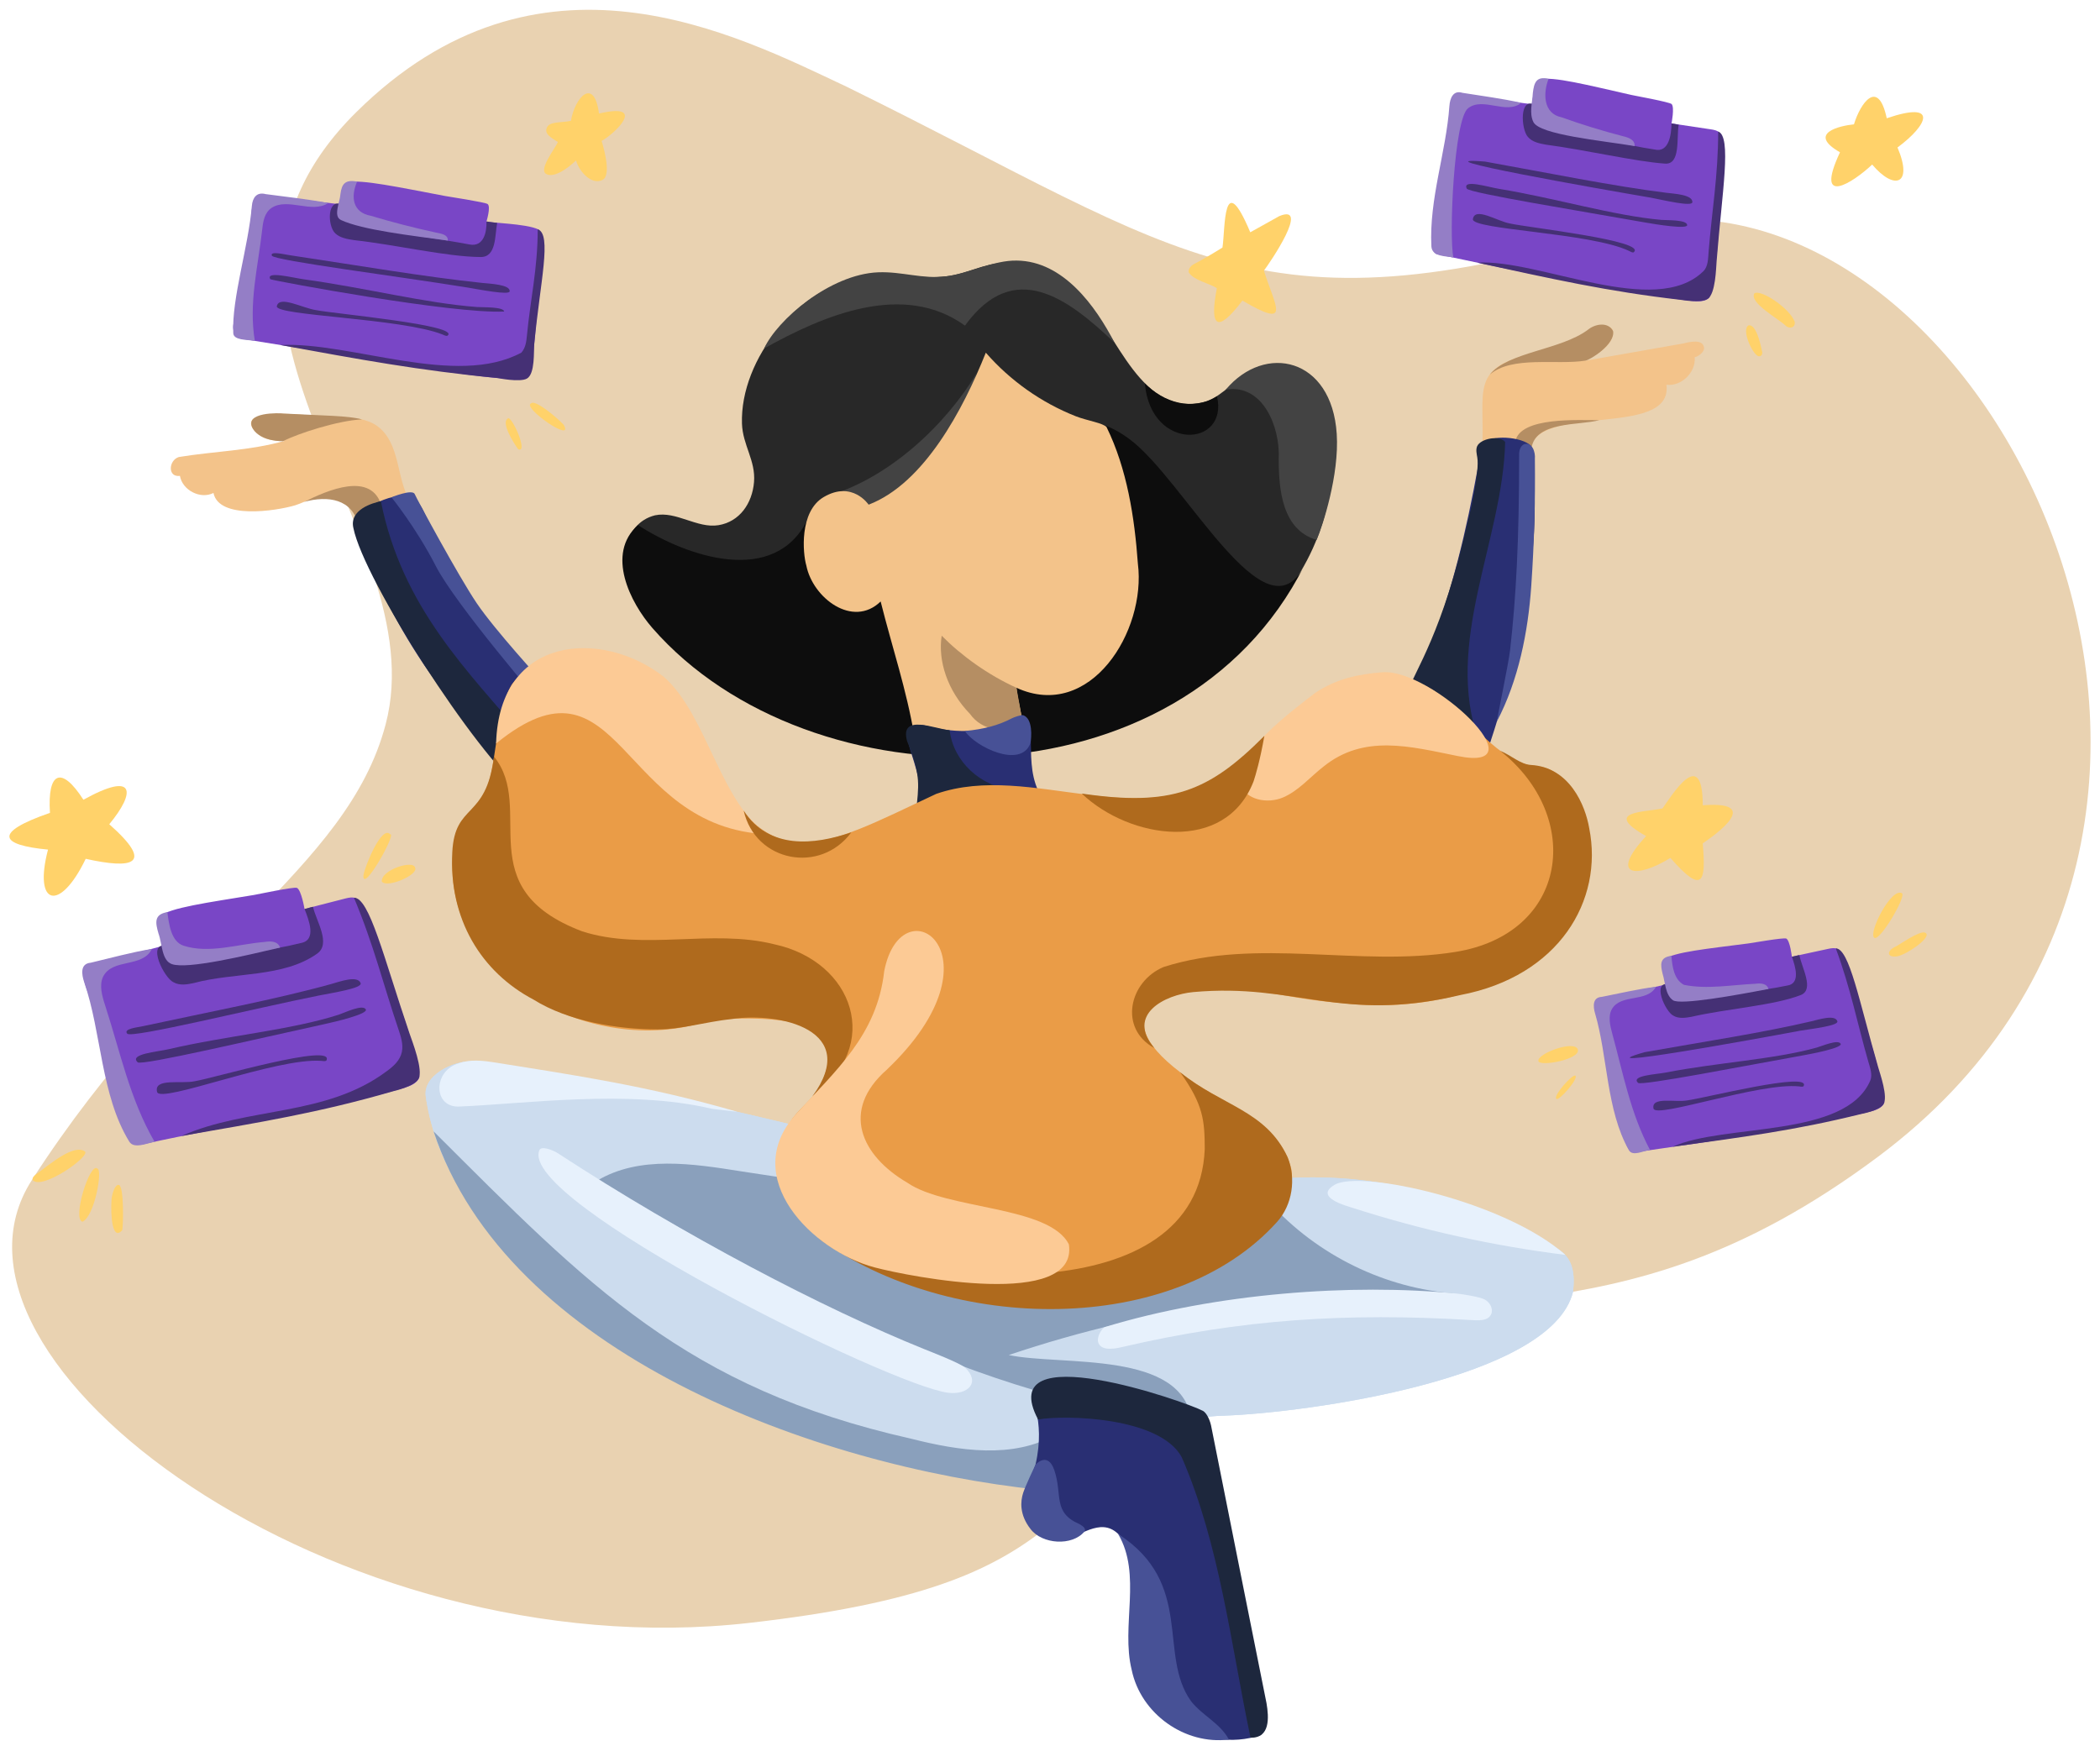 <svg width="184" height="153" viewBox="0 0 184 153" fill="none" xmlns="http://www.w3.org/2000/svg">
<g id="Illustration_HDBW_231221_02_passgenaue_Vorschlaege_RZ">
<path id="Vector" d="M74.177 7.599C104.45 22.474 110.225 29.916 143.972 19.499C174.216 14.724 203.285 72.424 164.582 101.35C140.499 119.35 126.797 110.029 108.635 120.475C90.472 130.921 95.561 138.828 65.655 142.226C29.344 146.351 -7.398 119.243 2.786 103.43C16.011 82.898 30.403 76.332 33.791 63.475C38.237 46.599 13.412 27.474 31.197 9.849C47.189 -5.999 64.381 2.99 74.177 7.599Z" fill="#E9D2B1"/>
<path id="Vector_2" d="M115.803 34.211C115.022 32.078 111.917 31.542 109.847 32.426C108.324 33.076 107.274 34.593 105.724 35.173C99.962 36.811 97.924 29.163 94.743 25.902C93.04 24.23 90.341 22.972 87.969 23.038C86.158 23.089 84.721 24.014 82.919 24.214C80.487 24.484 78.013 24.009 75.587 24.328C70.02 25.059 64.828 31.449 65.011 37.127C65.073 39.017 66.222 40.358 66.067 42.242C65.912 44.127 64.795 45.726 62.95 46.026C61.08 46.329 59.251 44.768 57.397 45.159C54.523 45.868 54.129 49.693 55.445 51.909C63.09 64.785 83.808 63.369 96.652 61.192C109.884 59.252 119.887 47.467 115.803 34.211Z" fill="#282828"/>
<path id="Vector_3" d="M70.752 45.546C67.852 51.395 60.212 48.812 55.897 46.015C53.06 48.55 55.229 52.824 57.164 55.04C70.963 70.838 103.485 71.001 114.27 49.582C110.892 56.29 103.773 42.028 98.951 38.472C95.282 35.807 93.948 37.316 92.209 41.051C88.385 47.548 76.213 52.956 70.752 45.546Z" fill="#0D0D0D"/>
<path id="Vector_4" d="M106.632 34.731C107.679 39.191 100.841 39.625 100.311 33.609C101.953 35.24 104.435 36.077 106.632 34.731Z" fill="#0D0D0D"/>
<path id="Vector_5" d="M97.655 30.039C93.543 26.121 88.848 22.609 84.55 28.537C79.147 24.635 72.154 27.635 66.951 30.541C68.081 28.049 72.713 24.033 76.945 23.864C79.025 23.782 80.854 24.481 82.919 24.215C84.918 23.959 87.082 22.792 89.096 22.836C93.162 22.881 96.001 26.827 97.655 30.039Z" fill="#434343"/>
<path id="Vector_6" d="M75.937 44.743C80.965 43.847 83.997 37.374 85.592 32.677C82.894 37.179 77.862 42.031 72.166 43.569C73.239 43.378 75.38 43.71 75.937 44.743Z" fill="#434343"/>
<path id="Vector_7" d="M117.124 38.034C116.696 31.337 110.841 30.046 107.402 34.145C110.673 33.61 112.178 37.446 112.04 40.221C112.041 42.902 112.338 46.437 115.364 47.316C115.897 46.061 117.353 41.62 117.124 38.034Z" fill="#434343"/>
<path id="Vector_8" d="M31.612 45.654C31.181 44.407 29.823 43.691 28.52 43.616C27.217 43.541 27.101 43.87 25.863 44.284C24.139 44.793 19.185 45.538 18.704 43.202C17.566 43.778 15.986 42.974 15.764 41.705C14.671 41.849 14.764 40.345 15.664 40.053C18.732 39.546 21.917 39.501 24.947 38.632C24.275 38.669 23.453 38.589 22.878 38.236C22.303 37.883 21.69 37.208 22.16 36.721C23.605 35.778 27.904 36.608 29.833 36.533C30.962 36.594 32.158 36.686 33.076 37.354C35.107 38.874 34.703 41.904 35.924 43.931C34.374 44.215 32.86 44.701 31.612 45.654Z" fill="#F3C38A"/>
<path id="Vector_9" d="M134.015 39.676C134.2 35.126 146.602 38.548 146.014 33.718C147.317 33.887 148.606 32.63 148.489 31.306C148.834 31.238 149.332 30.839 149.312 30.488C149.218 29.688 148.089 29.946 147.471 30.103C144.602 30.608 141.733 31.114 138.865 31.619C139.792 31.231 141.651 30.056 141.279 28.882C140.984 28.402 140.26 28.661 139.779 28.947C138.305 29.82 136.702 30.469 135.039 30.865C128.446 32.044 130.213 34.258 129.848 39.541C131.169 39.559 132.49 39.576 134.015 39.676Z" fill="#F3C38A"/>
<path id="Vector_10" d="M140.127 36.821C138.379 36.836 133.156 36.492 132.768 38.705C133.274 38.806 133.758 39.016 134.18 39.316C134.509 36.877 138.386 37.306 140.127 36.821Z" fill="#B58E63"/>
<path id="Vector_11" d="M33.452 44.406C32.594 41.231 28.673 42.977 26.646 43.985C28.727 43.404 30.91 43.728 31.398 46.042C32.138 45.585 32.877 45.129 33.452 44.406Z" fill="#B58E63"/>
<path id="Vector_12" d="M31.719 36.756C30.495 36.423 28.466 36.433 24.806 36.239C24.587 36.197 21.249 36.057 22.179 37.604C22.893 38.714 24.796 38.669 24.796 38.669C26.081 37.988 29.697 36.834 31.719 36.756Z" fill="#B58E63"/>
<path id="Vector_13" d="M138.906 31.605C136.412 32.009 132.463 31.148 130.529 32.834C132.169 30.818 136.72 30.693 139.126 28.902C139.753 28.38 140.905 28.173 141.337 29.014C141.54 30.185 139.288 31.564 138.906 31.605Z" fill="#B58E63"/>
<path id="Vector_14" d="M86.376 30.908C88.518 33.364 91.247 35.292 94.263 36.481C95.225 36.859 96.676 37.077 96.957 37.43C98.75 41.091 99.408 45.33 99.699 49.388C100.456 55.314 95.521 63.232 89.059 60.274C89.179 61.41 89.51 62.439 89.63 63.575C86.609 64.214 83.168 64.445 80.122 64.542C79.425 60.407 78.191 56.817 77.161 52.711C74.727 55.08 71.211 52.403 70.65 49.561C70.335 48.493 70.024 44.832 72.166 43.565C74.678 42.079 76.109 44.228 76.109 44.228C80.971 42.365 84.395 35.877 86.376 30.908Z" fill="#F3C38A"/>
<path id="Vector_15" d="M89.061 60.276C86.56 59.135 84.258 57.481 82.51 55.712C82.167 57.914 83.016 60.532 84.978 62.553C86.092 64.107 87.958 64.201 89.639 63.574C89.47 62.571 89.24 61.234 89.061 60.276Z" fill="#B58E63"/>
<path id="Vector_16" d="M90.983 69.332C89.506 66.229 91.445 62.226 88.69 63.337C86.37 64.174 83.802 64.292 81.417 63.671C80.904 63.537 80.312 63.383 79.883 63.698C78.489 64.729 81.669 68.015 80.388 72.434" fill="#292F73"/>
<path id="Vector_17" d="M90.277 65.144C89.447 67.386 85.459 65.461 84.539 64.062C86.216 63.909 87.497 63.563 88.678 62.942C88.836 62.859 89.464 62.635 89.637 62.676C90.516 62.953 90.39 64.661 90.277 65.144Z" fill="#475196"/>
<path id="Vector_18" d="M130.422 65.531C133.194 57.17 135.337 47.815 134.128 39.054C133.346 38.282 130.604 38.026 129.849 38.929C128.927 44.316 127.777 49.868 125.895 55.124C125.134 57.513 124.298 60.021 122.443 61.687C124.665 62.983 126.886 64.279 130.422 65.531Z" fill="#292F73"/>
<path id="Vector_19" d="M129.585 64.992C126.458 56.295 131.686 47.372 131.879 38.729C131.398 38.123 129.74 38.426 129.429 39.099C129.296 39.408 129.383 39.762 129.439 40.094C129.636 41.255 128.899 44.622 128.594 45.759C124.288 64.986 118.616 59.602 129.585 64.992Z" fill="#1D273D"/>
<path id="Vector_20" d="M132.315 56.956C132.839 52.295 133.106 47.409 133.106 39.809C133.106 39.463 133.231 39.059 133.548 38.929C134.257 38.718 134.54 39.63 134.485 40.203C134.529 43.924 134.423 47.648 134.167 51.361C133.889 55.41 133.038 59.638 131.158 63.223C131.211 62.745 132.185 58.112 132.315 56.956Z" fill="#475196"/>
<path id="Vector_21" d="M88.678 69.211C85.968 68.927 83.535 66.787 83.208 63.993C81.991 63.91 78.795 62.477 79.477 64.947C80.751 68.06 80.475 68.848 80.268 71.189C82.682 69.481 86.126 70.397 88.678 69.211Z" fill="#1D273D"/>
<path id="Vector_22" d="M48.402 60.597C43.704 56.323 39.898 51.05 37.305 45.22C37.025 44.588 36.706 43.895 36.08 43.615C34.318 42.826 30.669 45.17 31.065 45.905C34.033 54.73 39.114 62.211 46.035 68.362C46.434 65.714 47.149 63.115 48.402 60.597Z" fill="#292F73"/>
<g id="Group">
<path id="Vector_23" d="M108.58 103.861C116.632 102.046 127.032 103.992 134.12 108.263C135.968 109.377 138.294 109.34 137.824 113.217C135.938 120.897 114.37 123.8 107.379 124.059C105.479 124.117 103.207 124.307 102.301 125.998C101.834 126.869 101.864 127.97 101.293 128.776C100.537 129.843 99.05 130.012 97.752 130.012C75.451 130.226 40.104 116.145 37.306 96.081C37.053 94.266 39.648 92.936 41.457 93.015C47.33 93.269 68.172 98.254 69.927 98.703C90.437 103.953 87.062 108.712 108.58 103.861Z" fill="#C9DEF1"/>
<path id="Vector_24" d="M108.58 103.861C116.632 102.046 127.032 103.992 134.12 108.263C135.968 109.377 138.294 109.34 137.824 113.217C135.938 120.897 114.37 123.8 107.379 124.059C105.479 124.117 103.207 124.307 102.301 125.998C101.834 126.869 101.864 127.97 101.293 128.776C100.537 129.843 99.05 130.012 97.752 130.012C75.451 130.226 40.104 116.145 37.306 96.081C37.053 94.266 39.648 92.936 41.457 93.015C47.33 93.269 68.172 98.254 69.927 98.703C90.437 103.953 87.062 108.712 108.58 103.861Z" fill="#CCDCEE"/>
</g>
<path id="Vector_25" d="M111.197 105.341C115.391 110.013 121.415 112.954 127.639 113.366C114.375 112.662 100.984 114.5 88.384 118.752C93.013 119.73 103.756 118.275 104.411 124.609C85.483 122.672 68.545 112.918 52.346 103.454C56.053 101.256 60.696 101.98 64.941 102.653C80.177 105.069 95.653 105.937 111.197 105.341Z" fill="#8AA0BC"/>
<path id="Vector_26" d="M91.114 130.567C71.337 128.501 44.408 118.563 37.988 99.146C51.572 112.704 60.077 121.634 79.836 126.085C84.045 127.151 88.747 127.877 92.522 125.713C92.659 127.435 92.28 129.196 91.114 130.567Z" fill="#8AA0BC"/>
<path id="Vector_27" d="M46.094 64.833C40.99 58.83 35.225 53.241 33.373 43.927C32.699 44.06 30.569 44.649 30.967 46.289C31.899 50.854 41.599 65.952 45.909 69.458L47.514 67.021" fill="#1D273D"/>
<path id="Vector_28" d="M47.452 61.738C47.452 61.738 39.918 52.988 38.189 49.613C36.46 46.238 34.299 43.581 34.299 43.581C34.299 43.581 36.132 42.827 36.337 43.3C36.542 43.773 40.165 50.488 41.771 52.863C43.376 55.238 47.452 59.675 47.452 59.675V61.738Z" fill="#475196"/>
<path id="Vector_29" d="M134.679 67.157C131.765 66.986 129.309 63.737 127.148 61.752C123.425 58.005 117.124 58.381 113.604 62.287C112.095 63.982 109.477 65.977 107.675 67.348C100.216 73.363 90.337 66.689 82.032 69.573C71.732 74.39 67.037 77.618 61.552 64.962C59.148 58.071 49.849 53.536 44.846 59.978C43.292 62.604 43.647 67.337 42.269 70.061C41.589 71.405 40.556 71.6 39.996 73C37.283 84.526 50.583 92.468 60.986 89.777C63.432 89.029 68.038 89.128 70.499 89.826C72.96 90.525 73.024 92.451 72.021 94.831C71.487 96.097 70.269 96.913 69.447 98.009C64.332 106.587 76.162 111.94 82.92 113.269C91.741 115.306 98.659 114.488 106.712 110.312C109.859 108.68 113.731 105.971 113.141 102.443C112.031 97.92 106.592 96.682 103.402 93.966C96.509 88.695 102.206 86.551 107.825 86.642C112.094 86.961 113.371 87.579 117.639 87.912C125.815 88.851 136.353 86.273 138.757 77.288C139.809 73.089 138.055 67.355 134.679 67.157Z" fill="#EA9C47"/>
<path id="Vector_30" d="M110.469 152.056C105.409 153.772 99.623 150.026 99.043 144.656C98.565 141.506 100.096 137.98 98.485 135.042C96.973 132.828 95.332 134.194 93.453 134.911C91.719 135.369 89.753 133.917 89.655 132.106C89.584 130.798 90.326 129.607 90.729 128.362C92.631 120.119 84.195 120.695 103.932 123.205C105.111 123.355 105.825 123.958 105.901 125.21C107.433 133.047 109.227 140.846 110.759 148.683C110.995 149.894 111.183 151.303 110.469 152.056Z" fill="#292F73"/>
<path id="Vector_31" d="M95.017 134.22C95.173 133.97 94.938 133.777 94.584 133.57C92.198 132.542 93.127 131.003 92.368 128.812C91.785 127.163 90.728 128.36 90.728 128.36C90.728 128.36 89.857 130.187 89.649 130.828C89.42 131.536 89.292 132.723 90.296 134.001C91.315 135.346 93.95 135.513 95.017 134.22Z" fill="#475196"/>
<path id="Vector_32" d="M107.677 152.448C106.897 151.003 105.387 150.38 104.366 149.098C101.417 145.015 104.698 138.78 97.971 134.436C100.069 137.997 98.204 142.487 99.155 146.331C99.951 150.207 103.824 152.935 107.677 152.448Z" fill="#475196"/>
<path id="Vector_33" d="M110.97 149.26C110.577 147.273 107.529 132.094 106.108 124.906C106.063 124.681 105.809 123.869 105.396 123.643C103.988 122.874 86.976 116.893 90.955 124.398C93.382 123.98 101.622 124.179 103.54 127.7C106.883 135.377 107.844 144.106 109.57 152.286C111.296 152.333 111.187 150.522 110.97 149.26Z" fill="#1D273D"/>
<path id="Vector_34" d="M127.636 113.364C128.136 113.415 129.646 113.646 130.089 113.885C130.532 114.124 130.854 114.677 130.664 115.148C130.401 115.802 129.505 115.721 128.808 115.68C117.987 115.039 108.796 115.607 98.317 118.053C97.531 118.236 96.426 118.393 96.214 117.606C96.105 117.202 96.446 116.532 96.792 116.303C106.526 113.332 118.422 112.456 127.636 113.364Z" fill="#E7F1FC"/>
<path id="Vector_35" d="M80.911 118.205C81.582 118.477 83.967 119.393 84.541 119.837C85.939 121.135 84.83 122.273 83.074 122.057C78.019 121.437 45.344 105.283 47.259 100.799C47.436 100.384 48.474 100.802 48.887 101.072C59.977 108.311 72.135 114.656 80.911 118.205Z" fill="#E7F1FC"/>
<path id="Vector_36" d="M62.339 97.162C55.037 95.443 45.893 96.75 40.226 96.975C38.056 97.061 37.938 94.183 39.839 93.319C40.767 92.899 41.771 92.862 43.13 93.078C50.541 94.254 56.904 95.198 64.6 97.433C63.455 97.293 62.6 97.216 62.339 97.162Z" fill="#E7F1FC"/>
<path id="Vector_37" d="M137.153 109.974C130.857 109.19 124.632 107.816 118.585 105.875C117.978 105.68 115.071 104.915 116.95 103.824C119.225 102.504 131.877 105.275 137.153 109.974Z" fill="#E7F1FC"/>
<path id="Vector_38" d="M127.742 66.261C123.573 65.422 119.506 64.302 115.939 67.2C114.773 68.115 113.779 69.304 112.421 69.886C111.063 70.469 109.131 70.116 108.665 68.699C107.839 66.208 113.424 62.129 115.256 60.71C117.062 59.504 118.981 59.077 121.138 58.913C125.415 58.588 135.124 67.747 127.742 66.261Z" fill="#FCCA95"/>
<path id="Vector_39" d="M67.373 73.12C54.148 72.634 54.459 56.225 43.467 65.158C43.727 55.657 52.753 55.088 58.162 59.314C61.981 62.656 63.2 70.697 67.373 73.12Z" fill="#FCCA95"/>
<path id="Vector_40" d="M103.403 93.967C105.455 96.829 105.549 98.228 105.559 100.696C104.968 115.09 80.696 112.644 71.721 108.523C83.34 116.913 102.871 117.131 111.9 107.08C113.24 105.588 113.574 103.302 112.829 101.432C110.913 97.292 107.053 96.93 103.403 93.967Z" fill="#AF6A1D"/>
<path id="Vector_41" d="M71.181 96.084C77.374 91.693 74.837 84.246 67.814 82.748C62.335 81.383 56.438 83.356 51.016 81.623C40.999 77.828 46.976 70.875 43.283 66.305C42.576 71.906 39.861 70.302 39.629 74.671C39.316 80.57 42.175 85.194 46.76 87.609C49.765 89.495 54.096 90.213 57.633 90.213C59.697 90.213 61.675 89.579 64.147 89.296C68.347 88.683 75.43 90.268 71.181 96.084Z" fill="#AF6A1D"/>
<path id="Vector_42" d="M131.441 65.797C138.745 71.56 137.456 81.835 127.501 83.428C119.08 84.776 110.158 82.128 101.955 84.744C98.939 86.008 97.99 90.125 101.145 91.85C98.644 88.914 102.071 87.168 104.557 86.943C113.574 86.13 117.485 89.683 127.959 87.202C136.599 85.556 140.508 78.915 139.247 72.584C138.909 70.596 137.537 67.228 134.121 67.037C133.229 66.987 132.386 66.178 131.441 65.797Z" fill="#AF6A1D"/>
<path id="Vector_43" d="M109.843 68.458C107.384 74.858 98.981 73.543 94.779 69.544C102.632 70.705 105.929 69.369 110.783 64.488C110.401 66.661 110.011 67.944 109.843 68.458Z" fill="#AF6A1D"/>
<path id="Vector_44" d="M74.593 72.945C71.866 76.633 66.182 75.54 65.16 71.039C67.398 74.478 71.317 74.054 74.593 72.945Z" fill="#AF6A1D"/>
<path id="Vector_45" d="M77.7 93.744C73.629 97.327 75.453 101.276 79.492 103.645C82.94 106.036 91.942 105.643 93.654 109.054C94.493 114.766 79.758 111.905 76.616 111.067C71.166 109.614 64.74 103.194 69.728 97.662C73.176 93.849 76.843 90.752 77.472 85.122C78.999 77.207 88.269 83.687 77.7 93.744Z" fill="#FCCA95"/>
<path id="Vector_46" d="M146.457 10.818C146.457 10.818 148.508 11.129 149.868 11.33C150.157 11.373 150.468 11.426 150.675 11.636C150.941 11.905 150.944 12.332 150.929 12.712C150.551 17.114 150.86 21.823 149.785 26.064C149.432 26.442 148.846 26.434 148.334 26.39C140.786 25.446 133.265 23.829 125.839 22.259C125.337 21.906 125.43 21.142 125.57 20.539C126.408 16.929 126.91 13.239 127.067 9.534C127.036 8.764 127.454 8.045 128.272 8.309C130.343 8.654 134.222 9.131 134.222 9.131C134.222 9.131 134.48 7.101 134.929 6.971C136.01 6.658 139.138 7.463 142.945 8.322C143.178 8.374 146.304 8.944 146.468 9.12C146.738 9.412 146.457 10.818 146.457 10.818Z" fill="#7946C6"/>
<path id="Vector_47" d="M146.455 10.815C146.712 10.866 146.828 10.879 147.086 10.93C146.876 12.069 147.278 14.436 145.886 14.339C143.275 14.159 138.906 13.128 135.43 12.674C134.863 12.571 134.249 12.443 133.875 12C133.277 11.371 133.084 8.407 134.525 9.209C134.019 10.667 135.8 11.429 136.985 11.487C139.699 11.883 142.254 12.705 144.967 13.102C146.243 13.419 146.448 11.756 146.455 10.815Z" fill="#453075"/>
<path id="Vector_48" d="M145.999 16.895C146.658 16.978 148.321 17.052 148.284 17.722C148.261 18.135 145.845 17.557 144.643 17.323C140.263 16.58 123.654 13.655 130.115 14.16C135.645 15.151 141.251 16.301 145.999 16.895Z" fill="#453075"/>
<path id="Vector_49" d="M145.576 19.271C146.052 19.314 147.77 19.237 147.831 19.717C147.881 20.114 145.16 19.68 144.048 19.481C138.731 18.533 128.705 16.911 128.518 16.53C128.097 15.676 130.389 16.393 131.32 16.546C136.32 17.366 141.339 18.898 145.576 19.271Z" fill="#453075"/>
<path id="Vector_50" d="M142.727 21.985C142.854 22.045 142.978 22.136 143.118 22.124C144.522 21.11 133.719 19.923 132.298 19.585C131.199 19.397 129.234 18.088 129.052 19.201C128.9 20.138 139.351 20.384 142.727 21.985Z" fill="#453075"/>
<path id="Vector_51" d="M133.3 9.014C131.959 10.087 129.962 8.453 128.629 9.489C127.393 10.443 126.944 20.723 127.346 22.567C126.708 22.435 125.462 22.52 125.416 21.583C125.21 17.422 126.708 13.342 126.994 9.298C127.042 8.621 127.321 7.876 128.135 8.134C129.884 8.418 131.58 8.625 133.3 9.014Z" fill="#947EC6"/>
<path id="Vector_52" d="M135.685 6.909C135.189 8.178 135.216 9.958 136.823 10.279C138.595 10.914 140.395 11.468 142.216 11.94C142.656 12.042 143.267 12.243 143.224 12.8C140.251 12.311 134.91 11.807 134.356 10.698C133.97 9.926 134.267 8.958 134.307 8.138C134.412 7.252 134.606 6.657 135.685 6.909Z" fill="#947EC6"/>
<path id="Vector_53" d="M150.546 11.526C150.546 15.414 149.984 18.549 149.707 22.067C149.66 22.664 149.669 23.358 149.244 23.773C144.998 27.927 134.881 22.687 129.43 23.016C135.887 24.422 140.853 25.548 147.302 26.282C147.302 26.282 149.052 26.587 149.635 26.189C150.315 25.723 150.358 23.535 150.41 22.875C150.891 16.765 151.747 11.975 150.546 11.526Z" fill="#453075"/>
<path id="Vector_54" d="M26.683 79.665C26.683 79.665 28.874 79.09 30.271 78.739C30.569 78.665 30.892 78.592 31.184 78.728C31.559 78.902 31.753 79.353 31.907 79.761C33.507 84.583 35.89 89.396 36.756 94.362C36.585 94.908 36.018 95.143 35.506 95.308C28.045 97.488 20.291 98.577 12.704 100.238C11.666 100.585 11.156 99.526 11.013 98.559C8.192 82.478 3.04 85.957 14.249 82.902C14.249 82.902 13.592 80.648 13.966 80.323C14.867 79.543 18.233 79.098 22.275 78.428C22.523 78.387 25.782 77.693 26.018 77.812C26.408 78.008 26.683 79.665 26.683 79.665Z" fill="#7946C6"/>
<path id="Vector_55" d="M26.685 79.662C26.955 79.61 27.153 79.521 27.423 79.469C27.709 80.728 29.026 82.694 27.789 83.574C24.816 85.689 20.537 85.187 16.994 86.148C16.403 86.275 15.755 86.394 15.198 86.08C14.407 85.728 12.8 82.605 14.581 82.858C14.71 84.533 16.709 84.713 17.96 84.247C20.746 83.542 23.569 83.351 26.354 82.646C27.78 82.396 27.049 80.607 26.685 79.662Z" fill="#453075"/>
<path id="Vector_56" d="M29.032 86.234C29.702 86.048 31.334 85.437 31.598 86.161C31.76 86.608 29.179 86.998 27.919 87.249C22.329 88.363 11.526 91.027 11.149 90.59C10.775 90.156 12.03 90.039 12.541 89.928C18.3 88.682 24.202 87.575 29.032 86.234Z" fill="#453075"/>
<path id="Vector_57" d="M29.685 88.923C30.162 88.769 31.779 87.976 32.052 88.459C32.276 88.858 29.467 89.527 28.309 89.778C22.775 90.98 12.413 93.422 12.063 93.097C11.278 92.368 13.802 92.176 14.765 91.951C19.937 90.745 25.445 90.285 29.685 88.923Z" fill="#453075"/>
<path id="Vector_58" d="M28.153 92.97C28.302 92.981 28.461 93.026 28.59 92.955C29.475 91.302 18.616 94.515 17.056 94.756C15.916 95.014 13.444 94.443 13.765 95.697C14.035 96.751 24.194 92.676 28.153 92.97Z" fill="#453075"/>
<path id="Vector_59" d="M13.311 83.158C12.499 84.849 9.852 83.948 9.032 85.597C8.677 86.345 8.944 87.287 9.215 88.12C10.539 92.196 11.371 96.318 13.545 100.064C12.873 100.189 11.737 100.715 11.327 100.049C8.824 95.975 8.902 90.472 7.375 86.073C7.146 85.387 7.007 84.451 7.953 84.369C9.761 83.943 11.484 83.459 13.311 83.158Z" fill="#947EC6"/>
<path id="Vector_60" d="M14.664 79.937C14.801 80.991 14.992 82.526 16.087 82.879C18.329 83.603 20.856 82.733 23.185 82.55C23.679 82.467 24.345 82.457 24.537 83.043C21.469 83.759 16.453 84.957 15.074 84.497C14.154 84.19 14.214 82.691 13.886 81.809C13.624 80.9 13.459 80.129 14.664 79.937Z" fill="#947EC6"/>
<path id="Vector_61" d="M31.011 78.671C32.742 82.784 33.599 86.335 34.9 90.171C35.121 90.821 35.345 91.515 35.215 92.168C35.065 92.924 34.477 93.448 33.893 93.87C28.565 97.867 21.729 96.981 15.895 99.553C22.73 98.363 27.938 97.526 34.465 95.628C34.465 95.628 36.284 95.225 36.667 94.561C37.113 93.787 36.115 91.256 35.871 90.537C33.611 83.873 32.365 78.648 31.011 78.671Z" fill="#453075"/>
<path id="Vector_62" d="M42.625 19.405C42.604 19.53 46.145 19.572 47.197 20.119C47.479 20.358 47.482 20.737 47.467 21.075C47.296 24.709 47.015 28.34 46.623 31.962C46.647 33.032 45.67 33.376 44.713 33.223C41.736 33.006 38.795 32.532 35.86 32.058C31.066 31.284 26.271 30.511 21.476 29.737C20.511 29.707 20.251 28.864 20.557 28.026C24.215 15.733 18.143 16.627 29.738 17.894C29.738 17.894 30.011 16.092 30.488 15.976C31.636 15.698 34.955 16.413 38.994 17.175C39.242 17.222 42.559 17.728 42.732 17.885C43.02 18.143 42.625 19.405 42.625 19.405Z" fill="#7946C6"/>
<path id="Vector_63" d="M42.625 19.407C42.898 19.453 43.289 19.491 43.562 19.537C43.35 20.616 43.51 22.534 42.118 22.525C39.131 22.506 34.713 21.449 31.023 21.045C30.421 20.954 29.77 20.84 29.373 20.447C28.669 19.791 28.639 17.221 30.063 17.968C29.54 19.388 31.661 19.76 32.74 19.99C35.38 20.553 38.292 20.887 41.143 21.426C42.37 21.657 42.657 20.361 42.625 19.407Z" fill="#453075"/>
<path id="Vector_64" d="M42.236 24.793C42.934 24.866 44.699 24.932 44.66 25.527C44.636 25.894 42.072 25.381 40.796 25.173C35.137 24.251 23.999 22.833 23.819 22.406C23.64 21.984 24.858 22.285 25.38 22.364C31.248 23.243 37.197 24.265 42.236 24.793Z" fill="#453075"/>
<path id="Vector_65" d="M41.786 26.905C42.292 26.942 44.115 26.874 44.179 27.301C39.672 27.532 24.105 24.63 23.685 24.471C23.238 23.711 25.671 24.349 26.659 24.484C31.965 25.212 37.29 26.574 41.786 26.905Z" fill="#453075"/>
<path id="Vector_66" d="M38.765 29.311C38.9 29.365 39.031 29.445 39.179 29.435C40.596 28.509 29.198 27.487 27.698 27.179C26.531 27.013 24.447 25.85 24.254 26.839C24.092 27.671 35.182 27.889 38.765 29.311Z" fill="#453075"/>
<path id="Vector_67" d="M28.759 17.792C27.336 18.744 25.216 17.294 23.802 18.214C23.177 18.637 23.056 19.388 22.981 20.063C22.615 23.364 21.771 26.547 22.328 29.875C21.651 29.758 20.469 29.836 20.439 29.199C20.296 26.13 21.765 21.634 22.068 18.044C22.127 17.336 22.486 16.8 23.278 17.011C25.134 17.262 26.934 17.446 28.759 17.792Z" fill="#947EC6"/>
<path id="Vector_68" d="M31.29 15.919C30.711 17.232 30.884 18.627 32.498 18.912C34.378 19.476 36.289 19.968 38.222 20.387C38.643 20.478 39.27 20.55 39.239 21.084C36.073 20.644 31.767 20.162 29.88 19.284C29.165 18.951 29.782 17.742 29.828 17.01C29.942 16.108 30.25 15.718 31.29 15.919Z" fill="#947EC6"/>
<path id="Vector_69" d="M47.114 20.098C47.114 23.551 46.465 26.265 46.171 29.389C46.121 29.919 46.058 30.48 45.68 30.905C39.946 33.987 30.791 29.939 24.561 30.235C31.413 31.485 36.775 32.481 43.618 33.133C43.618 33.133 45.554 33.531 46.172 33.176C46.894 32.763 46.755 30.757 46.81 30.172C47.32 24.745 48.388 20.497 47.114 20.098Z" fill="#453075"/>
<path id="Vector_70" d="M157.002 83.847C157.002 83.847 158.952 83.415 160.194 83.153C160.459 83.097 160.746 83.044 160.995 83.168C161.316 83.326 161.463 83.715 161.579 84.066C162.741 88.21 164.595 92.384 165.106 96.623C164.929 97.083 164.42 97.269 163.963 97.396C157.123 99.01 150.074 100.002 143.139 101.004C142.586 100.846 142.408 100.118 142.325 99.523C141.828 95.954 141.014 92.423 139.896 88.992C139.622 88.317 139.701 87.517 140.522 87.479C142.428 87.114 145.94 86.278 145.94 86.278C145.94 86.278 145.475 84.342 145.82 84.075C146.647 83.435 149.621 83.144 153.199 82.679C153.418 82.65 156.31 82.145 156.511 82.252C156.843 82.429 157.002 83.847 157.002 83.847Z" fill="#7946C6"/>
<path id="Vector_71" d="M157.004 83.845C157.243 83.808 157.421 83.738 157.661 83.7C157.855 84.791 159.003 86.726 157.778 87.204C155.417 88.126 151.34 88.388 148.185 89.113C147.66 89.206 147.087 89.29 146.614 89.008C145.919 88.671 144.696 85.975 146.232 86.249C146.272 87.707 148.039 87.873 149.126 87.52C151.604 86.993 154.089 86.904 156.566 86.376C157.806 86.221 157.293 84.678 157.004 83.845Z" fill="#453075"/>
<path id="Vector_72" d="M158.736 89.497C159.333 89.356 160.794 88.879 160.989 89.502C161.109 89.887 158.827 90.152 157.71 90.332C153.694 91.087 138.287 93.877 144.093 92.211C149.204 91.301 154.435 90.512 158.736 89.497Z" fill="#453075"/>
<path id="Vector_73" d="M159.179 91.807C159.605 91.689 161.062 91.055 161.277 91.474C161.454 91.82 158.957 92.315 157.93 92.499C153.018 93.377 143.811 95.185 143.521 94.899C142.868 94.258 145.09 94.161 145.946 93.995C150.541 93.103 155.394 92.856 159.179 91.807Z" fill="#453075"/>
<path id="Vector_74" d="M157.63 95.208C157.76 95.221 157.897 95.263 158.014 95.207C158.842 93.822 149.198 96.276 147.812 96.438C146.799 96.628 144.659 96.077 144.879 97.153C145.064 98.057 154.173 94.854 157.63 95.208Z" fill="#453075"/>
<path id="Vector_75" d="M145.104 86.472C144.308 87.891 142.032 87.055 141.231 88.437C140.883 89.065 141.07 89.874 141.266 90.59C142.226 94.095 142.848 97.525 144.568 100.772C143.973 100.86 143.043 101.373 142.716 100.792C140.728 97.263 140.875 92.583 139.754 88.799C139.579 88.191 139.531 87.402 140.346 87.363C141.952 87.048 143.487 86.681 145.104 86.472Z" fill="#947EC6"/>
<path id="Vector_76" d="M146.449 83.767C146.517 84.671 146.668 85.859 147.551 86.309C149.575 86.721 151.739 86.309 153.791 86.215C154.218 86.159 154.808 86.158 154.952 86.669C152.224 87.198 147.223 88.107 146.583 87.66C145.904 87.184 145.918 86.1 145.675 85.34C145.48 84.533 145.404 83.895 146.449 83.767Z" fill="#947EC6"/>
<path id="Vector_77" d="M160.849 83.111C162.164 86.657 162.739 89.702 163.689 93.002C163.85 93.562 164.093 94.187 163.867 94.711C161.676 99.778 151.078 98.438 146.545 100.499C152.597 99.664 157.22 99.081 163.037 97.636C163.037 97.636 164.652 97.341 165.02 96.786C165.451 96.138 164.734 94.117 164.556 93.499C162.905 87.766 162.038 83.126 160.849 83.111Z" fill="#453075"/>
<path id="Vector_78" d="M162.443 10.894C163 9.049 164.554 6.812 165.315 10.364C169.893 8.804 168.923 10.96 166.257 12.925C167.65 16.199 165.978 16.72 164.039 14.42C162.366 16 158.932 18.23 161.218 13.346C158.284 11.666 161.237 11.017 162.443 10.894Z" fill="#FFD26A"/>
<path id="Vector_79" d="M153.711 25.714C153.267 26.543 155.751 27.88 156.423 28.513C156.753 28.86 157.338 28.746 157.249 28.198C156.83 27.035 154.278 25.311 153.711 25.714Z" fill="#FFD26A"/>
<path id="Vector_80" d="M153.226 28.507C152.544 28.828 153.506 30.966 154.033 31.203C154.318 31.309 154.474 31.02 154.383 30.767C154.212 29.912 153.836 28.439 153.226 28.507Z" fill="#FFD26A"/>
<path id="Vector_81" d="M7.432 100.904C6.448 100.242 4.434 101.986 3.148 102.923C2.984 103.042 2.804 103.221 2.863 103.415C3.654 104.361 8.003 101.289 7.432 100.904Z" fill="#FFD26A"/>
<path id="Vector_82" d="M8.531 102.415C7.882 101.793 6.303 106.847 7.226 107.068C8.291 106.601 9.019 102.476 8.531 102.415Z" fill="#FFD26A"/>
<path id="Vector_83" d="M10.42 103.846C10.079 103.765 9.821 104.608 9.773 105.101C9.676 106.584 9.842 108.77 10.702 107.821C10.798 107.642 10.891 103.958 10.42 103.846Z" fill="#FFD26A"/>
<path id="Vector_84" d="M7.51 75.264C5.234 79.993 2.913 79.375 4.207 74.457C0.094 74.069 -0.745 73.007 4.378 71.237C4.142 67.668 5.359 67.05 7.309 70.088C11.891 67.545 11.894 69.43 9.575 72.234C13.594 75.788 11.61 76.175 7.51 75.264Z" fill="#FFD26A"/>
<path id="Vector_85" d="M36.374 76.053C36.269 75.316 33.36 76.222 33.455 77.263C33.926 77.858 36.666 76.667 36.374 76.053Z" fill="#FFD26A"/>
<path id="Vector_86" d="M34.191 73.115C33.427 72.282 31.968 75.954 31.843 76.697C31.725 78.413 34.774 73.012 34.191 73.115Z" fill="#FFD26A"/>
<path id="Vector_87" d="M50.019 10.628C50.354 8.525 52.053 6.695 52.483 9.95C56.811 8.936 53.826 11.751 52.712 12.35C52.712 12.35 53.669 15.28 52.817 15.752C51.888 16.267 50.768 15.095 50.473 14.065C48.905 15.513 48.136 15.405 47.89 15.262C47.112 14.917 48.649 13.007 48.883 12.446C48.273 12.06 47.751 11.77 47.882 11.279C48.067 10.578 49.166 10.798 50.111 10.571C50.12 10.576 50.129 10.581 50.019 10.628Z" fill="#FFD26A"/>
<path id="Vector_88" d="M44.462 36.703C43.931 37.065 44.931 38.721 45.401 39.373C46.363 39.781 44.737 36.168 44.462 36.703Z" fill="#FFD26A"/>
<path id="Vector_89" d="M46.538 35.347C45.675 35.677 50.377 38.944 49.385 37.221C48.818 36.608 46.892 34.989 46.538 35.347Z" fill="#FFD26A"/>
<path id="Vector_90" d="M138.244 91.972C137.966 91.108 134.657 92.339 134.793 92.988C134.902 93.508 138.522 92.837 138.244 91.972Z" fill="#FFD26A"/>
<path id="Vector_91" d="M138.048 94.277C137.855 94.017 136.016 96.078 136.374 96.306C136.63 96.469 138.276 94.583 138.048 94.277Z" fill="#FFD26A"/>
<path id="Vector_92" d="M168.797 81.843C168.542 81.351 167.035 82.394 166.149 82.929C165.338 83.268 165.221 83.94 166.236 83.811C167.097 83.635 169.027 82.286 168.797 81.843Z" fill="#FFD26A"/>
<path id="Vector_93" d="M166.644 78.28C165.727 77.745 163.687 81.717 164.215 82.177C164.679 82.582 167.065 78.526 166.644 78.28Z" fill="#FFD26A"/>
<path id="Vector_94" d="M149.195 70.573C149.186 65.218 146.43 69.796 145.667 70.845C144.233 71.189 140.283 71.049 144.23 73.273C140.933 76.841 143.412 77.022 146.358 75.184C149.252 78.506 149.476 77.227 149.192 73.909C149.167 73.904 155.132 70.114 149.195 70.573Z" fill="#FFD26A"/>
<path id="Vector_95" d="M107.111 21.696C107.37 20.015 107.134 14.624 109.548 20.357C110.396 19.884 111.244 19.412 112.092 18.939C114.837 17.805 111.235 23.073 110.741 23.72C111.73 26.854 113.216 28.895 108.86 26.344C106.652 29.251 105.955 28.707 106.619 25.254C105.901 24.799 104.607 24.579 104.159 23.877C104.086 23.574 104.348 23.279 104.623 23.139C105.628 22.625 107.111 21.696 107.111 21.696Z" fill="#FFD26A"/>
</g>
</svg>

